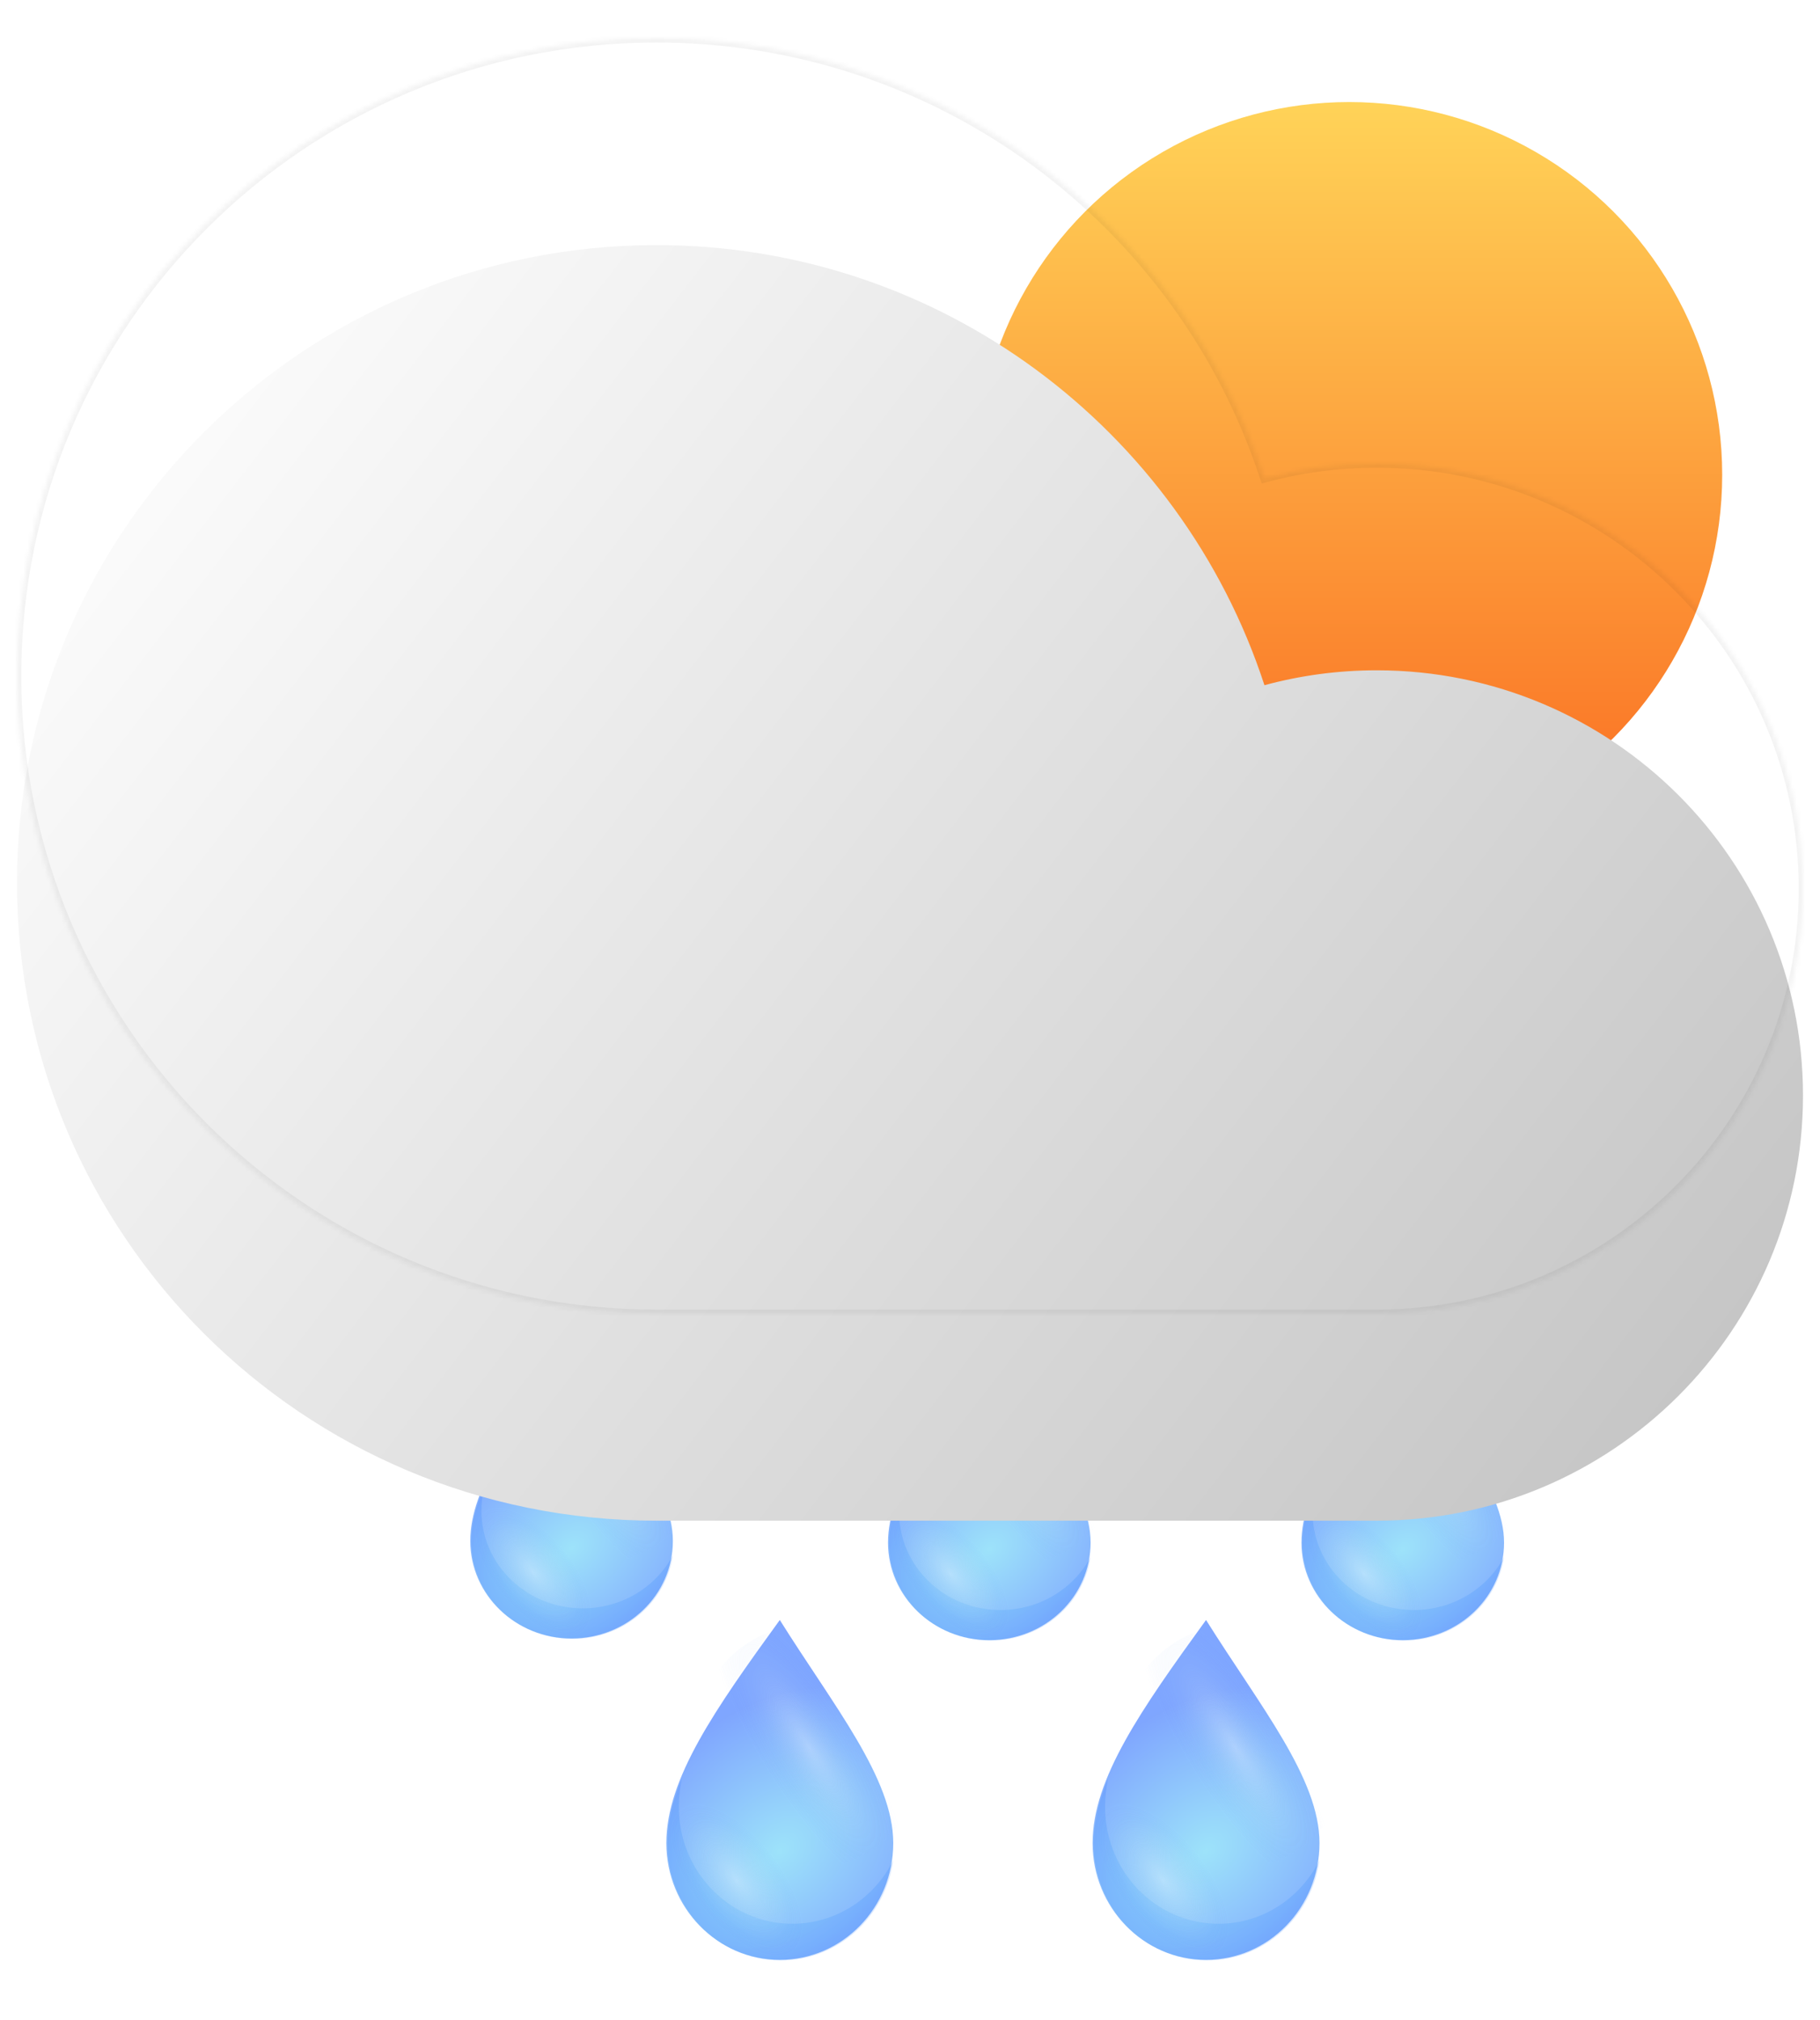 <svg width="428" height="475" viewBox="0 0 428 475" fill="none" xmlns="http://www.w3.org/2000/svg">
<g filter="url(#filter0_d_27_149)">
<g style="mix-blend-mode:color-burn" opacity="0.5" filter="url(#filter1_f_27_149)">
<path fill-rule="evenodd" clip-rule="evenodd" d="M210.058 433.523C205.632 442.384 196.661 448.446 186.315 448.446C171.58 448.446 159.635 436.151 159.635 420.986C159.635 418.811 159.871 416.613 160.32 414.38C158.173 419.658 156.967 424.696 156.967 429.612C156.967 444.778 168.912 457.072 183.647 457.072C197.092 457.072 208.214 446.836 210.058 433.523Z" fill="url(#paint0_radial_27_149)" fill-opacity="0.3"/>
</g>
<path opacity="0.5" d="M210.06 429.476C210.06 444.642 198.115 456.936 183.38 456.936C168.645 456.936 156.701 444.642 156.701 429.476C156.701 414.31 168.173 397.99 183.38 377C196.186 397.415 210.06 414.31 210.06 429.476Z" fill="url(#paint1_radial_27_149)"/>
<g style="mix-blend-mode:screen" opacity="0.3">
<ellipse cx="190.183" cy="406.904" rx="27.346" ry="28.754" fill="url(#paint2_radial_27_149)"/>
</g>
<g style="mix-blend-mode:screen" opacity="0.3">
<ellipse cx="174.709" cy="438.246" rx="27.346" ry="28.754" fill="url(#paint3_radial_27_149)"/>
</g>
<g style="mix-blend-mode:color-burn" opacity="0.5" filter="url(#filter2_f_27_149)">
<path fill-rule="evenodd" clip-rule="evenodd" d="M256.467 362.193C252.516 369.592 244.506 374.654 235.268 374.654C222.112 374.654 211.447 364.388 211.447 351.726C211.447 349.91 211.657 348.075 212.058 346.211C210.141 350.618 209.065 354.824 209.065 358.928C209.065 371.591 219.73 381.856 232.886 381.856C244.89 381.856 254.821 373.309 256.467 362.193Z" fill="url(#paint4_radial_27_149)" fill-opacity="0.3"/>
</g>
<path opacity="0.5" d="M256.469 358.815C256.469 371.478 245.804 381.743 232.648 381.743C219.492 381.743 208.827 371.478 208.827 358.815C208.827 346.152 219.07 332.526 232.648 315C244.082 332.046 256.469 346.152 256.469 358.815Z" fill="url(#paint5_radial_27_149)"/>
<g style="mix-blend-mode:screen" opacity="0.3">
<ellipse cx="238.722" cy="339.969" rx="24.416" ry="24.008" fill="url(#paint6_radial_27_149)"/>
</g>
<g style="mix-blend-mode:screen" opacity="0.3">
<ellipse cx="224.906" cy="366.138" rx="24.416" ry="24.008" fill="url(#paint7_radial_27_149)"/>
</g>
<g style="mix-blend-mode:color-burn" opacity="0.5" filter="url(#filter3_f_27_149)">
<path fill-rule="evenodd" clip-rule="evenodd" d="M310.297 433.522C305.871 442.384 296.9 448.446 286.553 448.446C271.819 448.446 259.874 436.151 259.874 420.985C259.874 418.811 260.11 416.613 260.559 414.38C258.411 419.658 257.206 424.696 257.206 429.612C257.206 444.777 269.151 457.072 283.886 457.072C297.33 457.072 308.452 446.836 310.297 433.522Z" fill="url(#paint8_radial_27_149)" fill-opacity="0.3"/>
</g>
<path opacity="0.5" d="M310.298 429.476C310.298 444.642 298.354 456.936 283.619 456.936C268.884 456.936 256.939 444.642 256.939 429.476C256.939 414.31 268.412 397.99 283.619 377C296.425 397.415 310.298 414.31 310.298 429.476Z" fill="url(#paint9_radial_27_149)"/>
<g style="mix-blend-mode:screen" opacity="0.3">
<ellipse cx="290.422" cy="406.904" rx="27.346" ry="28.754" fill="url(#paint10_radial_27_149)"/>
</g>
<g style="mix-blend-mode:screen" opacity="0.3">
<ellipse cx="274.948" cy="438.246" rx="27.346" ry="28.754" fill="url(#paint11_radial_27_149)"/>
</g>
<g style="mix-blend-mode:color-burn" opacity="0.5" filter="url(#filter4_f_27_149)">
<path fill-rule="evenodd" clip-rule="evenodd" d="M158.233 361.804C154.282 369.203 146.272 374.265 137.034 374.265C123.878 374.265 113.213 363.999 113.213 351.337C113.213 349.521 113.424 347.686 113.824 345.822C111.907 350.229 110.831 354.435 110.831 358.539C110.831 371.202 121.496 381.467 134.652 381.467C146.656 381.467 156.587 372.92 158.233 361.804Z" fill="url(#paint12_radial_27_149)" fill-opacity="0.3"/>
</g>
<path opacity="0.5" d="M158.235 358.426C158.235 371.089 147.57 381.354 134.414 381.354C121.258 381.354 110.593 371.089 110.593 358.426C110.593 345.763 120.836 332.137 134.414 314.611C145.848 331.657 158.235 345.763 158.235 358.426Z" fill="url(#paint13_radial_27_149)"/>
<g style="mix-blend-mode:screen" opacity="0.3">
<ellipse cx="140.488" cy="339.579" rx="24.416" ry="24.008" fill="url(#paint14_radial_27_149)"/>
</g>
<g style="mix-blend-mode:screen" opacity="0.3">
<ellipse cx="126.672" cy="365.748" rx="24.416" ry="24.008" fill="url(#paint15_radial_27_149)"/>
</g>
<g style="mix-blend-mode:color-burn" opacity="0.5" filter="url(#filter5_f_27_149)">
<path fill-rule="evenodd" clip-rule="evenodd" d="M353.699 362.194C349.747 369.592 341.737 374.654 332.499 374.654C319.343 374.654 308.678 364.389 308.678 351.726C308.678 349.91 308.889 348.075 309.29 346.211C307.373 350.618 306.296 354.824 306.296 358.928C306.296 371.591 316.961 381.856 330.117 381.856C342.122 381.856 352.052 373.31 353.699 362.194Z" fill="url(#paint16_radial_27_149)" fill-opacity="0.3"/>
</g>
<path opacity="0.5" d="M353.7 358.815C353.7 371.478 343.035 381.743 329.879 381.743C316.723 381.743 306.058 371.478 306.058 358.815C306.058 346.152 316.301 332.526 329.879 315C341.313 332.046 353.7 346.152 353.7 358.815Z" fill="url(#paint17_radial_27_149)"/>
<g style="mix-blend-mode:screen" opacity="0.3">
<ellipse cx="335.953" cy="339.969" rx="24.416" ry="24.008" fill="url(#paint18_radial_27_149)"/>
</g>
<g style="mix-blend-mode:screen" opacity="0.3">
<ellipse cx="322.137" cy="366.138" rx="24.416" ry="24.008" fill="url(#paint19_radial_27_149)"/>
</g>
<g filter="url(#filter6_i_27_149)">
<ellipse cx="317.291" cy="87.67" rx="87.709" ry="87.67" fill="url(#paint20_linear_27_149)"/>
</g>
<mask id="path-22-inside-1_27_149" fill="white">
<path fill-rule="evenodd" clip-rule="evenodd" d="M323.761 305L154.358 305C71.318 305 4 237.843 4 155C4 72.157 71.318 5 154.358 5C221.131 5 277.738 48.423 297.354 108.507C305.767 106.22 314.621 105 323.761 105C379.122 105 424 149.771 424 205C424 260.228 379.122 305 323.761 305Z"/>
</mask>
<g filter="url(#filter7_i_27_149)">
<path fill-rule="evenodd" clip-rule="evenodd" d="M323.761 305L154.358 305C71.318 305 4 237.843 4 155C4 72.157 71.318 5 154.358 5C221.131 5 277.738 48.423 297.354 108.507C305.767 106.22 314.621 105 323.761 105C379.122 105 424 149.771 424 205C424 260.228 379.122 305 323.761 305Z" fill="url(#paint21_linear_27_149)"/>
</g>
<path d="M154.358 305V304V305ZM323.761 305V306V305ZM297.354 108.507L296.403 108.817L296.698 109.721L297.616 109.472L297.354 108.507ZM154.358 306L323.761 306V304L154.358 304V306ZM3 155C3 238.397 70.767 306 154.358 306V304C71.868 304 5 237.288 5 155H3ZM154.358 4C70.767 4 3 71.603 3 155H5C5 72.712 71.868 6 154.358 6V4ZM298.304 108.196C278.558 47.712 221.575 4 154.358 4V6C220.687 6 276.918 49.133 296.403 108.817L298.304 108.196ZM297.616 109.472C305.945 107.208 314.711 106 323.761 106V104C314.532 104 305.59 105.232 297.091 107.542L297.616 109.472ZM323.761 106C378.572 106 423 150.326 423 205H425C425 149.217 379.672 104 323.761 104V106ZM423 205C423 259.674 378.572 304 323.761 304V306C379.672 306 425 260.783 425 205H423Z" fill="black" fill-opacity="0.05" mask="url(#path-22-inside-1_27_149)"/>
</g>
<defs>
<filter id="filter0_d_27_149" x="0" y="0" width="428" height="475" filterUnits="userSpaceOnUse" color-interpolation-filters="sRGB">
<feFlood flood-opacity="0" result="BackgroundImageFix"/>
<feColorMatrix in="SourceAlpha" type="matrix" values="0 0 0 0 0 0 0 0 0 0 0 0 0 0 0 0 0 0 127 0" result="hardAlpha"/>
<feOffset dy="4"/>
<feGaussianBlur stdDeviation="2"/>
<feComposite in2="hardAlpha" operator="out"/>
<feColorMatrix type="matrix" values="0 0 0 0 0 0 0 0 0 0 0 0 0 0 0 0 0 0 0.25 0"/>
<feBlend mode="normal" in2="BackgroundImageFix" result="effect1_dropShadow_27_149"/>
<feBlend mode="normal" in="SourceGraphic" in2="effect1_dropShadow_27_149" result="shape"/>
</filter>
<filter id="filter1_f_27_149" x="148.967" y="406.38" width="69.091" height="58.692" filterUnits="userSpaceOnUse" color-interpolation-filters="sRGB">
<feFlood flood-opacity="0" result="BackgroundImageFix"/>
<feBlend mode="normal" in="SourceGraphic" in2="BackgroundImageFix" result="shape"/>
<feGaussianBlur stdDeviation="4" result="effect1_foregroundBlur_27_149"/>
</filter>
<filter id="filter2_f_27_149" x="201.065" y="338.211" width="63.402" height="51.645" filterUnits="userSpaceOnUse" color-interpolation-filters="sRGB">
<feFlood flood-opacity="0" result="BackgroundImageFix"/>
<feBlend mode="normal" in="SourceGraphic" in2="BackgroundImageFix" result="shape"/>
<feGaussianBlur stdDeviation="4" result="effect1_foregroundBlur_27_149"/>
</filter>
<filter id="filter3_f_27_149" x="249.206" y="406.38" width="69.091" height="58.692" filterUnits="userSpaceOnUse" color-interpolation-filters="sRGB">
<feFlood flood-opacity="0" result="BackgroundImageFix"/>
<feBlend mode="normal" in="SourceGraphic" in2="BackgroundImageFix" result="shape"/>
<feGaussianBlur stdDeviation="4" result="effect1_foregroundBlur_27_149"/>
</filter>
<filter id="filter4_f_27_149" x="102.831" y="337.822" width="63.402" height="51.645" filterUnits="userSpaceOnUse" color-interpolation-filters="sRGB">
<feFlood flood-opacity="0" result="BackgroundImageFix"/>
<feBlend mode="normal" in="SourceGraphic" in2="BackgroundImageFix" result="shape"/>
<feGaussianBlur stdDeviation="4" result="effect1_foregroundBlur_27_149"/>
</filter>
<filter id="filter5_f_27_149" x="298.296" y="338.211" width="63.402" height="51.645" filterUnits="userSpaceOnUse" color-interpolation-filters="sRGB">
<feFlood flood-opacity="0" result="BackgroundImageFix"/>
<feBlend mode="normal" in="SourceGraphic" in2="BackgroundImageFix" result="shape"/>
<feGaussianBlur stdDeviation="4" result="effect1_foregroundBlur_27_149"/>
</filter>
<filter id="filter6_i_27_149" x="229.582" y="0" width="175.418" height="195.34" filterUnits="userSpaceOnUse" color-interpolation-filters="sRGB">
<feFlood flood-opacity="0" result="BackgroundImageFix"/>
<feBlend mode="normal" in="SourceGraphic" in2="BackgroundImageFix" result="shape"/>
<feColorMatrix in="SourceAlpha" type="matrix" values="0 0 0 0 0 0 0 0 0 0 0 0 0 0 0 0 0 0 127 0" result="hardAlpha"/>
<feOffset dy="20"/>
<feGaussianBlur stdDeviation="35"/>
<feComposite in2="hardAlpha" operator="arithmetic" k2="-1" k3="1"/>
<feColorMatrix type="matrix" values="0 0 0 0 1 0 0 0 0 1 0 0 0 0 1 0 0 0 1 0"/>
<feBlend mode="overlay" in2="shape" result="effect1_innerShadow_27_149"/>
</filter>
<filter id="filter7_i_27_149" x="4" y="5" width="420" height="348.647" filterUnits="userSpaceOnUse" color-interpolation-filters="sRGB">
<feFlood flood-opacity="0" result="BackgroundImageFix"/>
<feBlend mode="normal" in="SourceGraphic" in2="BackgroundImageFix" result="shape"/>
<feColorMatrix in="SourceAlpha" type="matrix" values="0 0 0 0 0 0 0 0 0 0 0 0 0 0 0 0 0 0 127 0" result="hardAlpha"/>
<feOffset dy="48.647"/>
<feGaussianBlur stdDeviation="30"/>
<feComposite in2="hardAlpha" operator="arithmetic" k2="-1" k3="1"/>
<feColorMatrix type="matrix" values="0 0 0 0 1 0 0 0 0 1 0 0 0 0 1 0 0 0 1 0"/>
<feBlend mode="normal" in2="shape" result="effect1_innerShadow_27_149"/>
</filter>
<radialGradient id="paint0_radial_27_149" cx="0" cy="0" r="1" gradientUnits="userSpaceOnUse" gradientTransform="translate(183.647 431.481) rotate(-39.788) scale(45.83 33.511)">
<stop stop-color="#3CC7F5"/>
<stop offset="0" stop-color="#3CC7F5"/>
<stop offset="1" stop-color="#004DFF"/>
</radialGradient>
<radialGradient id="paint1_radial_27_149" cx="0" cy="0" r="1" gradientUnits="userSpaceOnUse" gradientTransform="translate(183.38 431.345) rotate(-39.788) scale(45.83 33.511)">
<stop stop-color="#3CC7F5"/>
<stop offset="0" stop-color="#3CC7F5"/>
<stop offset="1" stop-color="#004DFF"/>
</radialGradient>
<radialGradient id="paint2_radial_27_149" cx="0" cy="0" r="1" gradientUnits="userSpaceOnUse" gradientTransform="translate(190.183 406.904) rotate(57.957) scale(39.689 11.251)">
<stop stop-color="white"/>
<stop offset="0.555" stop-color="#BDDBF1" stop-opacity="0.25"/>
<stop offset="1" stop-color="#5686F5" stop-opacity="0"/>
</radialGradient>
<radialGradient id="paint3_radial_27_149" cx="0" cy="0" r="1" gradientUnits="userSpaceOnUse" gradientTransform="translate(173.242 438.246) rotate(51.821) scale(21.581 10.335)">
<stop stop-color="white"/>
<stop offset="0.674" stop-color="#BDDBF1" stop-opacity="0.25"/>
<stop offset="1" stop-color="#5686F5" stop-opacity="0"/>
</radialGradient>
<radialGradient id="paint4_radial_27_149" cx="0" cy="0" r="1" gradientUnits="userSpaceOnUse" gradientTransform="translate(232.886 360.489) rotate(-37.911) scale(39.855 28.728)">
<stop stop-color="#3CC7F5"/>
<stop offset="0" stop-color="#3CC7F5"/>
<stop offset="1" stop-color="#004DFF"/>
</radialGradient>
<radialGradient id="paint5_radial_27_149" cx="0" cy="0" r="1" gradientUnits="userSpaceOnUse" gradientTransform="translate(232.648 360.376) rotate(-37.912) scale(39.855 28.728)">
<stop stop-color="#3CC7F5"/>
<stop offset="0" stop-color="#3CC7F5"/>
<stop offset="1" stop-color="#004DFF"/>
</radialGradient>
<radialGradient id="paint6_radial_27_149" cx="0" cy="0" r="1" gradientUnits="userSpaceOnUse" gradientTransform="translate(238.722 339.969) rotate(56.205) scale(33.801 9.849)">
<stop stop-color="white"/>
<stop offset="0.555" stop-color="#BDDBF1" stop-opacity="0.25"/>
<stop offset="1" stop-color="#5686F5" stop-opacity="0"/>
</radialGradient>
<radialGradient id="paint7_radial_27_149" cx="0" cy="0" r="1" gradientUnits="userSpaceOnUse" gradientTransform="translate(223.596 366.138) rotate(49.941) scale(18.507 8.985)">
<stop stop-color="white"/>
<stop offset="0.674" stop-color="#BDDBF1" stop-opacity="0.25"/>
<stop offset="1" stop-color="#5686F5" stop-opacity="0"/>
</radialGradient>
<radialGradient id="paint8_radial_27_149" cx="0" cy="0" r="1" gradientUnits="userSpaceOnUse" gradientTransform="translate(283.886 431.481) rotate(-39.788) scale(45.83 33.511)">
<stop stop-color="#3CC7F5"/>
<stop offset="0" stop-color="#3CC7F5"/>
<stop offset="1" stop-color="#004DFF"/>
</radialGradient>
<radialGradient id="paint9_radial_27_149" cx="0" cy="0" r="1" gradientUnits="userSpaceOnUse" gradientTransform="translate(283.619 431.345) rotate(-39.788) scale(45.83 33.511)">
<stop stop-color="#3CC7F5"/>
<stop offset="0" stop-color="#3CC7F5"/>
<stop offset="1" stop-color="#004DFF"/>
</radialGradient>
<radialGradient id="paint10_radial_27_149" cx="0" cy="0" r="1" gradientUnits="userSpaceOnUse" gradientTransform="translate(290.422 406.904) rotate(57.957) scale(39.689 11.251)">
<stop stop-color="white"/>
<stop offset="0.555" stop-color="#BDDBF1" stop-opacity="0.25"/>
<stop offset="1" stop-color="#5686F5" stop-opacity="0"/>
</radialGradient>
<radialGradient id="paint11_radial_27_149" cx="0" cy="0" r="1" gradientUnits="userSpaceOnUse" gradientTransform="translate(273.481 438.246) rotate(51.821) scale(21.581 10.335)">
<stop stop-color="white"/>
<stop offset="0.674" stop-color="#BDDBF1" stop-opacity="0.25"/>
<stop offset="1" stop-color="#5686F5" stop-opacity="0"/>
</radialGradient>
<radialGradient id="paint12_radial_27_149" cx="0" cy="0" r="1" gradientUnits="userSpaceOnUse" gradientTransform="translate(134.652 360.1) rotate(-37.911) scale(39.855 28.728)">
<stop stop-color="#3CC7F5"/>
<stop offset="0" stop-color="#3CC7F5"/>
<stop offset="1" stop-color="#004DFF"/>
</radialGradient>
<radialGradient id="paint13_radial_27_149" cx="0" cy="0" r="1" gradientUnits="userSpaceOnUse" gradientTransform="translate(134.414 359.986) rotate(-37.912) scale(39.855 28.728)">
<stop stop-color="#3CC7F5"/>
<stop offset="0" stop-color="#3CC7F5"/>
<stop offset="1" stop-color="#004DFF"/>
</radialGradient>
<radialGradient id="paint14_radial_27_149" cx="0" cy="0" r="1" gradientUnits="userSpaceOnUse" gradientTransform="translate(140.488 339.579) rotate(56.205) scale(33.801 9.849)">
<stop stop-color="white"/>
<stop offset="0.555" stop-color="#BDDBF1" stop-opacity="0.25"/>
<stop offset="1" stop-color="#5686F5" stop-opacity="0"/>
</radialGradient>
<radialGradient id="paint15_radial_27_149" cx="0" cy="0" r="1" gradientUnits="userSpaceOnUse" gradientTransform="translate(125.362 365.748) rotate(49.941) scale(18.507 8.985)">
<stop stop-color="white"/>
<stop offset="0.674" stop-color="#BDDBF1" stop-opacity="0.25"/>
<stop offset="1" stop-color="#5686F5" stop-opacity="0"/>
</radialGradient>
<radialGradient id="paint16_radial_27_149" cx="0" cy="0" r="1" gradientUnits="userSpaceOnUse" gradientTransform="translate(330.117 360.489) rotate(-37.912) scale(39.855 28.728)">
<stop stop-color="#3CC7F5"/>
<stop offset="0" stop-color="#3CC7F5"/>
<stop offset="1" stop-color="#004DFF"/>
</radialGradient>
<radialGradient id="paint17_radial_27_149" cx="0" cy="0" r="1" gradientUnits="userSpaceOnUse" gradientTransform="translate(329.879 360.376) rotate(-37.912) scale(39.855 28.728)">
<stop stop-color="#3CC7F5"/>
<stop offset="0" stop-color="#3CC7F5"/>
<stop offset="1" stop-color="#004DFF"/>
</radialGradient>
<radialGradient id="paint18_radial_27_149" cx="0" cy="0" r="1" gradientUnits="userSpaceOnUse" gradientTransform="translate(335.953 339.969) rotate(56.205) scale(33.801 9.849)">
<stop stop-color="white"/>
<stop offset="0.555" stop-color="#BDDBF1" stop-opacity="0.25"/>
<stop offset="1" stop-color="#5686F5" stop-opacity="0"/>
</radialGradient>
<radialGradient id="paint19_radial_27_149" cx="0" cy="0" r="1" gradientUnits="userSpaceOnUse" gradientTransform="translate(320.827 366.138) rotate(49.941) scale(18.507 8.985)">
<stop stop-color="white"/>
<stop offset="0.674" stop-color="#BDDBF1" stop-opacity="0.25"/>
<stop offset="1" stop-color="#5686F5" stop-opacity="0"/>
</radialGradient>
<linearGradient id="paint20_linear_27_149" x1="317.291" y1="0" x2="317.291" y2="175.34" gradientUnits="userSpaceOnUse">
<stop stop-color="#FFD358"/>
<stop offset="1" stop-color="#FA6C21"/>
</linearGradient>
<linearGradient id="paint21_linear_27_149" x1="33.423" y1="5" x2="423.459" y2="305.861" gradientUnits="userSpaceOnUse">
<stop stop-color="white"/>
<stop offset="1" stop-color="#C1C1C1"/>
</linearGradient>
</defs>
</svg>
